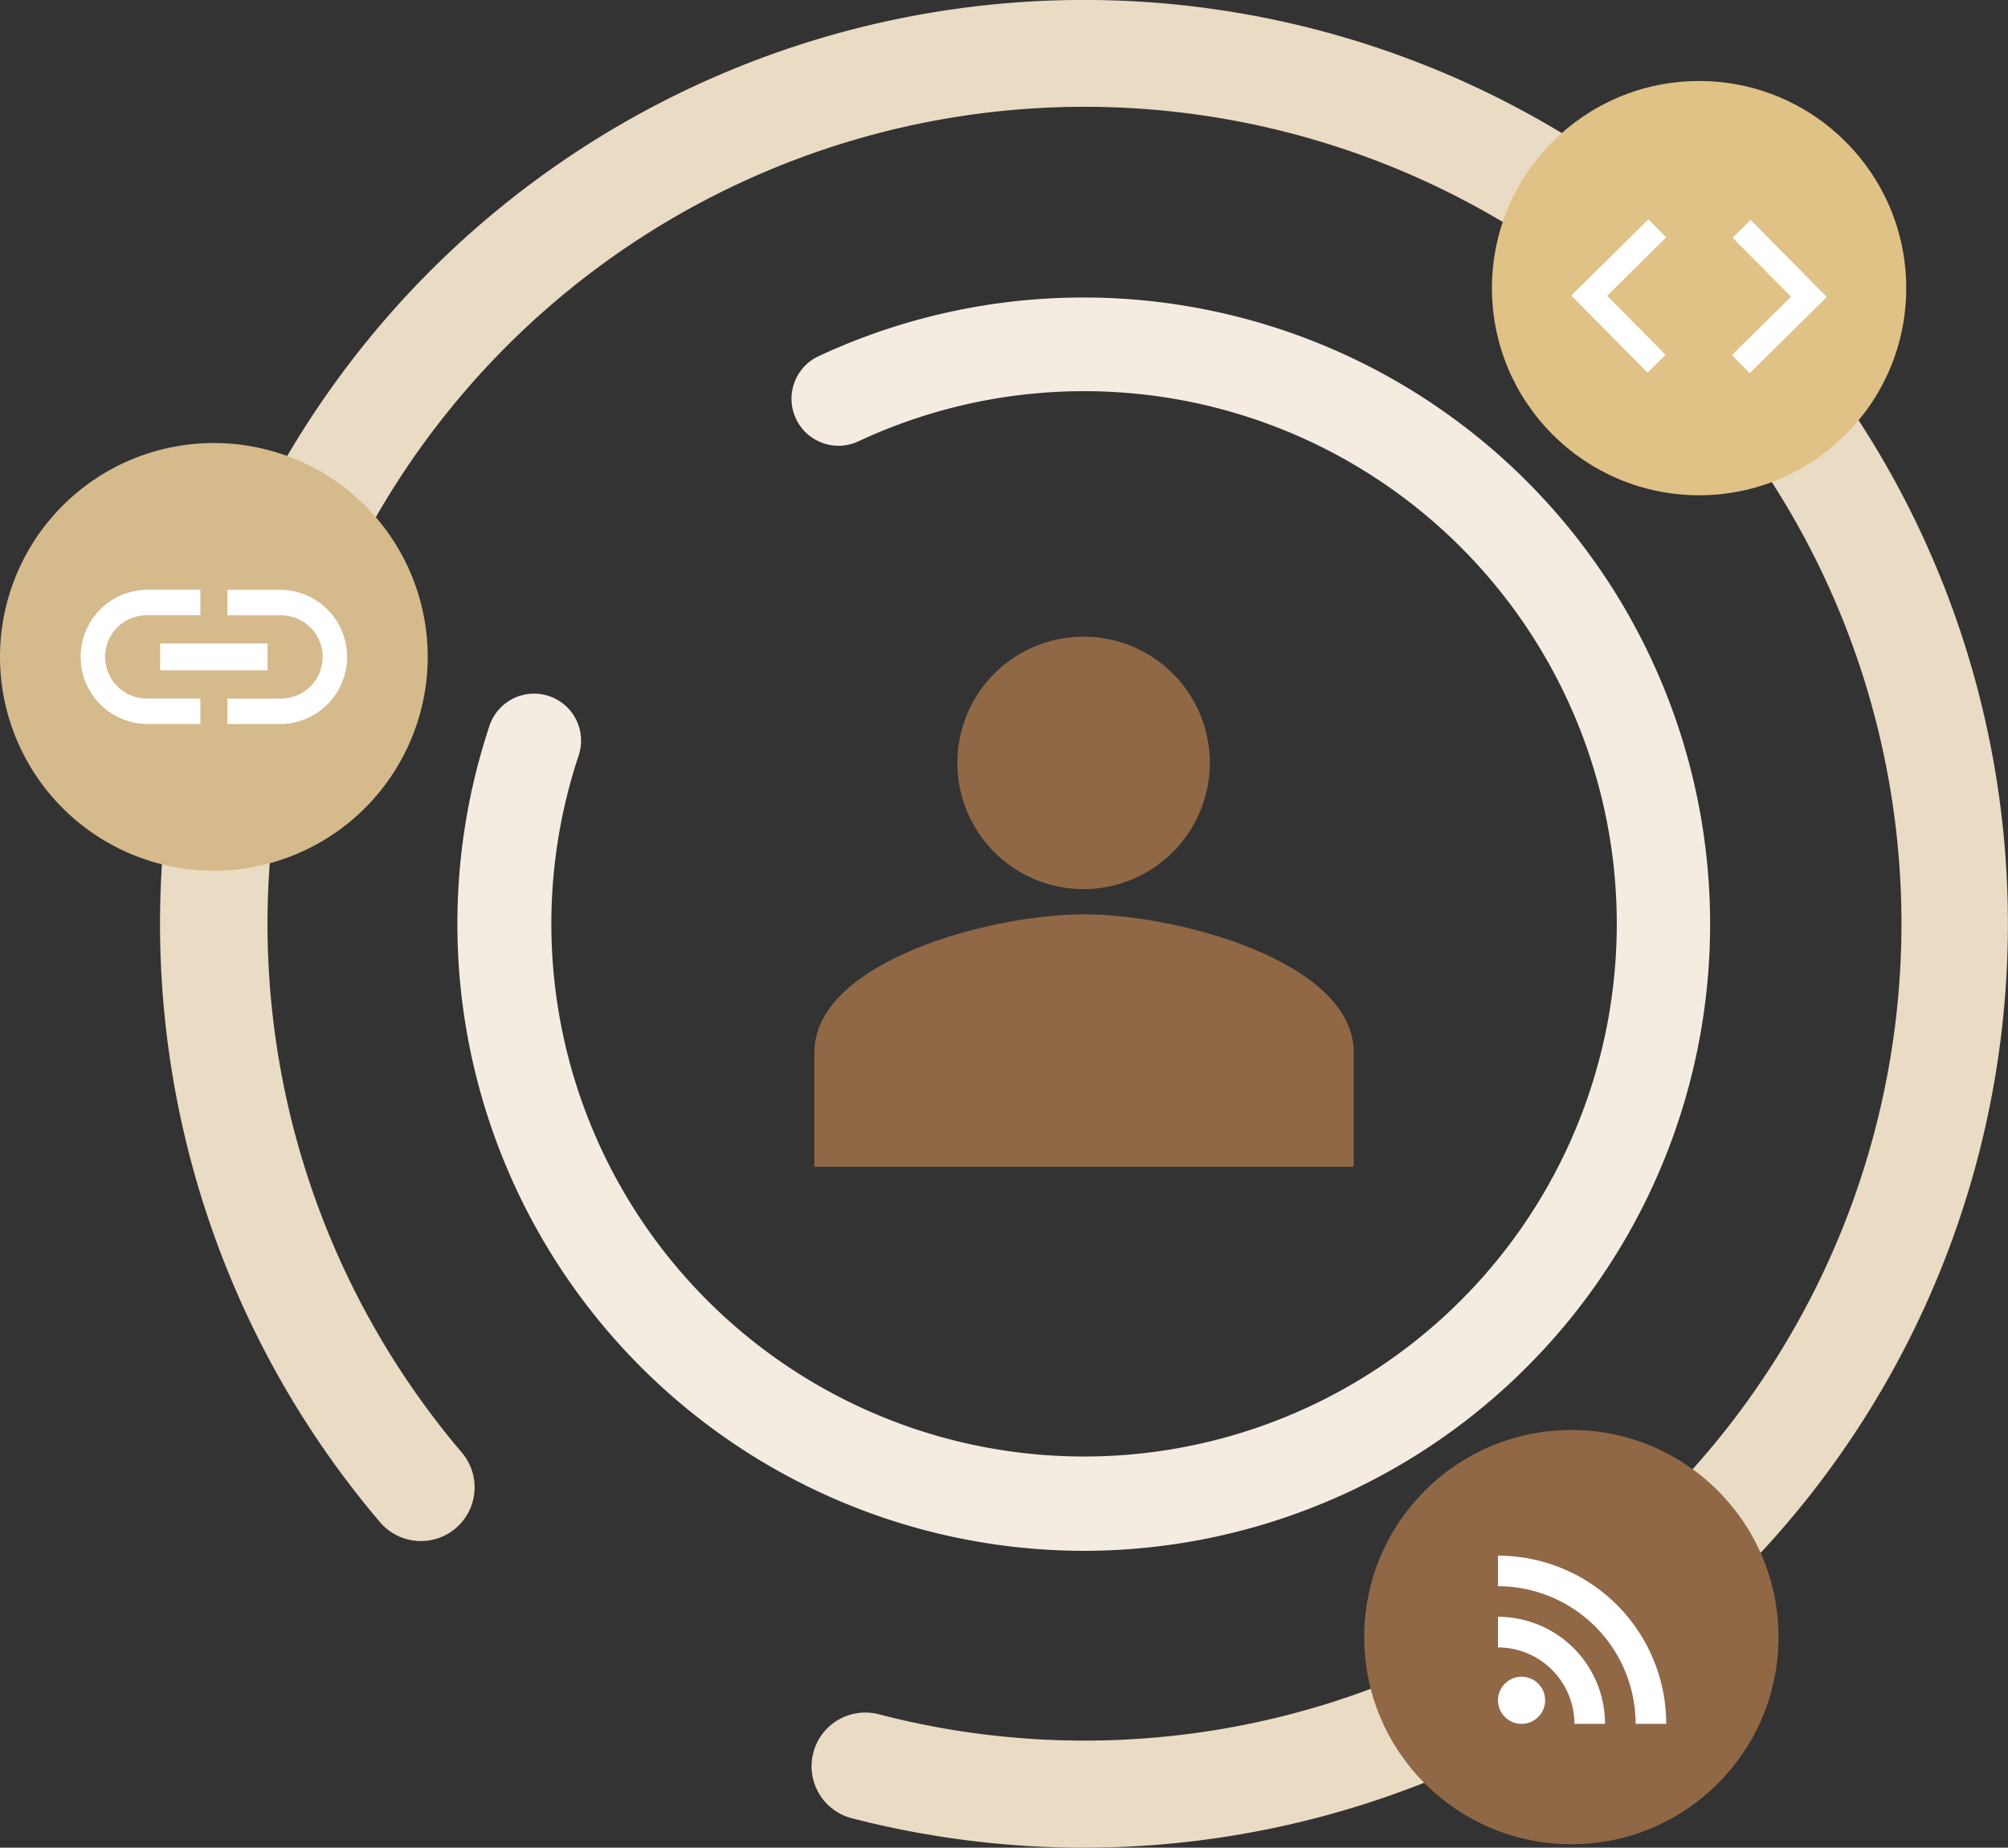 <svg id="그룹_13440" data-name="그룹 13440" xmlns="http://www.w3.org/2000/svg" width="112.255" height="103.302" viewBox="0 0 112.255 103.302">
  <rect x="0" y="0" width="112.255" height="103.302" fill="#333333" stroke="none"/>
  <path id="패스_28700" data-name="패스 28700" d="M1337.756,483.872a51.857,51.857,0,0,1-12.982-1.646,3,3,0,1,1,1.5-5.814,45.672,45.672,0,1,0-23.305-14.632,3,3,0,0,1-4.575,3.891,51.652,51.652,0,1,1,39.358,18.2Z" transform="translate(-1277.152 -380.57)" fill="#eadbc4"/>
  <path id="패스_28701" data-name="패스 28701" d="M1343.291,472.793a35.056,35.056,0,0,1-33.261-46.128,2.627,2.627,0,1,1,4.985,1.662,29.781,29.781,0,1,0,15.639-17.565,2.627,2.627,0,0,1-2.225-4.76,35.036,35.036,0,1,1,14.863,66.791Z" transform="translate(-1282.666 -386.088)" fill="#f4ece1"/>
  <g id="그룹_13427" data-name="그룹 13427" transform="translate(0 24.769)">
    <ellipse id="타원_15121" data-name="타원 15121" cx="11.58" cy="11.58" rx="11.58" ry="11.58" transform="translate(0.375 0.375)" fill="#d5ba8c"/>
    <path id="패스_28702" data-name="패스 28702" d="M1286.135,437.476a11.956,11.956,0,1,1,11.956-11.956A11.969,11.969,0,0,1,1286.135,437.476Zm0-23.161a11.205,11.205,0,1,0,11.205,11.205A11.218,11.218,0,0,0,1286.135,414.315Z" transform="translate(-1274.179 -413.564)" fill="#d5ba8c"/>
  </g>
  <g id="그룹_13430" data-name="그룹 13430" transform="translate(83.406 4.529)">
    <g id="그룹_13428" data-name="그룹 13428">
      <ellipse id="타원_15122" data-name="타원 15122" cx="11.58" cy="11.58" rx="11.58" ry="11.58" fill="#e0c287"/>
    </g>
    <g id="그룹_13429" data-name="그룹 13429" transform="translate(4.439 7.731)">
      <path id="패스_28703" data-name="패스 28703" d="M1396.46,404.477l-3.266-3.3,3.3-3.267-.995-1.005-4.308,4.261,4.261,4.308Zm3.714.02,3.3-3.267-3.266-3.3,1.005-.995,4.261,4.308-4.308,4.261Z" transform="translate(-1391.194 -396.901)" fill="#fff"/>
    </g>
  </g>
  <path id="패스_28704" data-name="패스 28704" d="M1281.531,428.244a2.329,2.329,0,0,1,2.327-2.327h3V424.49h-3a3.754,3.754,0,0,0,0,7.507h3v-1.426h-3A2.329,2.329,0,0,1,1281.531,428.244Zm3.078.751h6.006v-1.5h-6.006Zm6.757-4.5h-3v1.426h3a2.327,2.327,0,0,1,0,4.654h-3V432h3a3.754,3.754,0,0,0,0-7.507Z" transform="translate(-1275.656 -391.519)" fill="#fff"/>
  <g id="그룹_13431" data-name="그룹 13431" transform="translate(45.529 35.599)">
    <path id="패스_28705" data-name="패스 28705" d="M1350.026,441.853a6.682,6.682,0,1,0-6.681-6.682A6.662,6.662,0,0,0,1350.026,441.853Zm0,2.157c-4.891,0-14.7,2.459-14.7,7.349v6.013h29.4V451.36C1364.725,446.469,1354.917,444.01,1350.026,444.01Z" transform="translate(-1334.951 -428.115)" fill="#906846"/>
    <path id="패스_28706" data-name="패스 28706" d="M1364.976,457.625h-30.15v-6.389c0-5.072,9.814-7.725,15.075-7.725s15.075,2.653,15.075,7.725Zm-29.4-.751h28.649v-5.639c0-4.513-9.463-6.974-14.324-6.974s-14.324,2.462-14.324,6.974ZM1349.9,442.1a7.057,7.057,0,1,1,7.031-7.057A7.065,7.065,0,0,1,1349.9,442.1Zm0-13.363a6.306,6.306,0,1,0,6.28,6.306A6.313,6.313,0,0,0,1349.9,428.741Z" transform="translate(-1334.826 -427.99)" fill="#906846"/>
  </g>
  <g id="그룹_13433" data-name="그룹 13433" transform="translate(76.265 79.949)">
    <ellipse id="타원_15123" data-name="타원 15123" cx="11.58" cy="11.58" rx="11.58" ry="11.58" fill="#906846"/>
    <g id="그룹_13432" data-name="그룹 13432" transform="translate(7.478 7.025)">
      <ellipse id="타원_15124" data-name="타원 15124" cx="1.318" cy="1.318" rx="1.318" ry="1.318" transform="translate(0 6.77)" fill="#fff"/>
      <path id="패스_28707" data-name="패스 28707" d="M1385.73,496.424v1.71a7.7,7.7,0,0,1,7.694,7.695h1.711A9.408,9.408,0,0,0,1385.73,496.424Zm0,3.421v1.711a4.277,4.277,0,0,1,4.273,4.273h1.71A5.982,5.982,0,0,0,1385.73,499.845Z" transform="translate(-1385.73 -496.424)" fill="#fff"/>
    </g>
  </g>
</svg>
